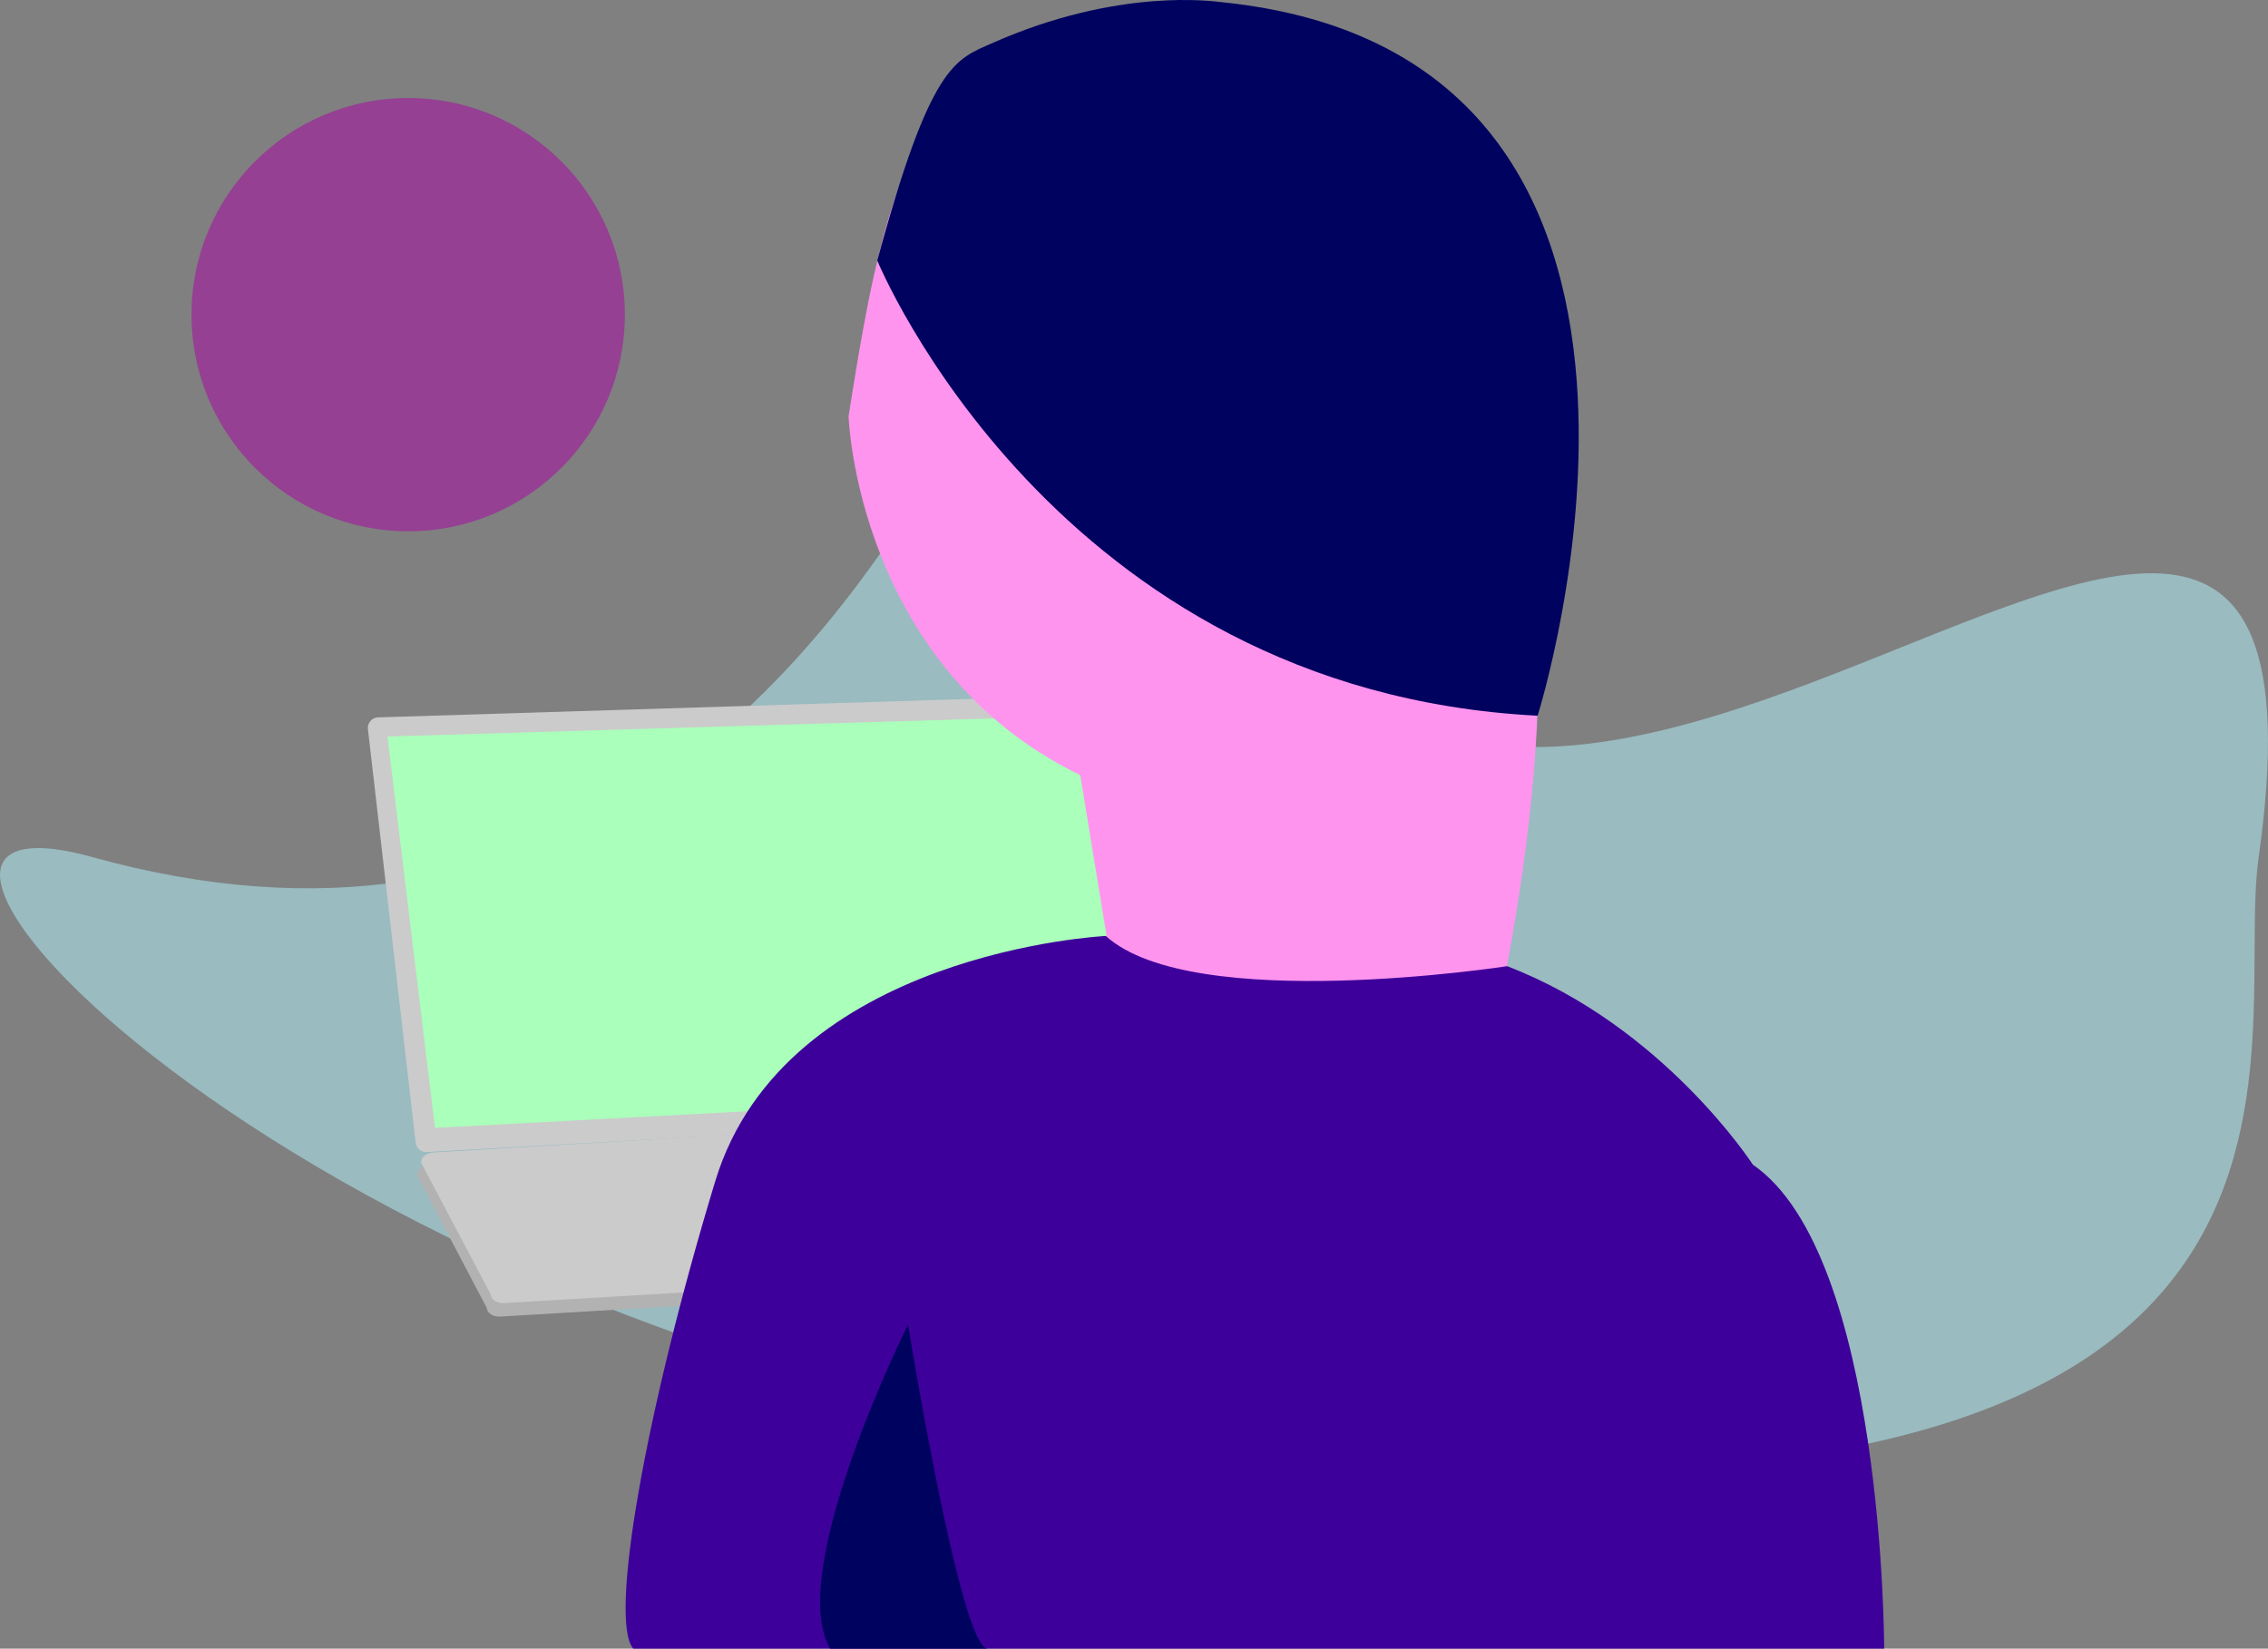 <svg id="Layer_1" data-name="Layer 1" xmlns="http://www.w3.org/2000/svg" viewBox="0 0 552.97 402.03"><rect x="0" y="0" width="552.97" height="402.03" fill="#808080" stroke="none"/><defs><style>.cls-1{fill:#b4f7ff;}.cls-1,.cls-9{opacity:0.5;}.cls-2{fill:#f1f1f1;}.cls-3{fill:#b2b2b2;}.cls-4{fill:#cbcbcb;}.cls-5{fill:#aaffba;}.cls-6{fill:#ff94ee;}.cls-7{fill:#00025f;}.cls-8{fill:#3e009b;}.cls-9{fill:#aa00a7;}</style></defs><title>code</title><path class="cls-1" d="M614.81,351.46c-7,49.7,37.47,178.83-264.13,144.39C138.2,471.59,9.71,330.13,86.55,351.46c227,63,245.89-289.12,264.13-144.39C386.29,489.59,643.81,146.86,614.81,351.46Z" transform="translate(-64.11 -142.47)"/><path class="cls-2" d="M167.8,426.51" transform="translate(-64.11 -142.47)"/><path class="cls-3" d="M387.37,451.53l-201.31,12c-1.73.1-3.21-.85-3.28-2.12l-17-32.36c-.08-1.27,1.27-2.39,3-2.49l216.3-12.93c1.74-.1,3.21.85,3.29,2.12l2,33.34C390.46,450.31,389.11,451.42,387.37,451.53Z" transform="translate(-64.11 -142.47)"/><path class="cls-4" d="M388.36,448.29,187.05,460.24c-1.74.1-3.21-.84-3.28-2.1l-17-32.16c-.07-1.26,1.28-2.37,3-2.47l216.3-12.93c1.74-.1,3.21.84,3.29,2.1l2,33.13C391.44,447.08,390.09,448.18,388.36,448.29Z" transform="translate(-64.11 -142.47)"/><path class="cls-4" d="M165.45,421.09,153.82,320.28a2.58,2.58,0,0,1,2.47-2.87L330.08,312a2.56,2.56,0,0,1,2.63,2.28l11,96.55a2.57,2.57,0,0,1-2.41,2.86l-173.13,9.71A2.57,2.57,0,0,1,165.45,421.09Z" transform="translate(-64.11 -142.47)"/><polygon class="cls-5" points="106.05 275.04 94.47 179.6 264.04 174.54 274.99 266.04 106.05 275.04"/><path class="cls-6" d="M437.5,280.5C316.51,257.5,307,153,307,153c-24,18-30,53-36,91,0,0,2,61,56.5,87.5L341,414s22,37,81,6C422,420,445.5,336.5,437.5,280.5Z" transform="translate(-64.11 -142.47)"/><path class="cls-7" d="M439,317s51-161-77-174c-1.94-.2-25.28-3.65-56,10-9,4-15,5-28,53C278,206,321,311,439,317Z" transform="translate(-64.11 -142.47)"/><path class="cls-8" d="M333.72,370.71S255.5,374.5,238.5,430.5s-26,107-20,114h305s0-96-32-118c0,0-21.86-33.83-59.93-48.42C431.57,378.08,354.94,389.93,333.72,370.71Z" transform="translate(-64.11 -142.47)"/><path class="cls-7" d="M266.5,544.5c-11-19,19-79,19-79s12.79,79,19.4,79Z" transform="translate(-64.11 -142.47)"/><circle class="cls-9" cx="99.52" cy="76.73" r="52.83"/></svg>